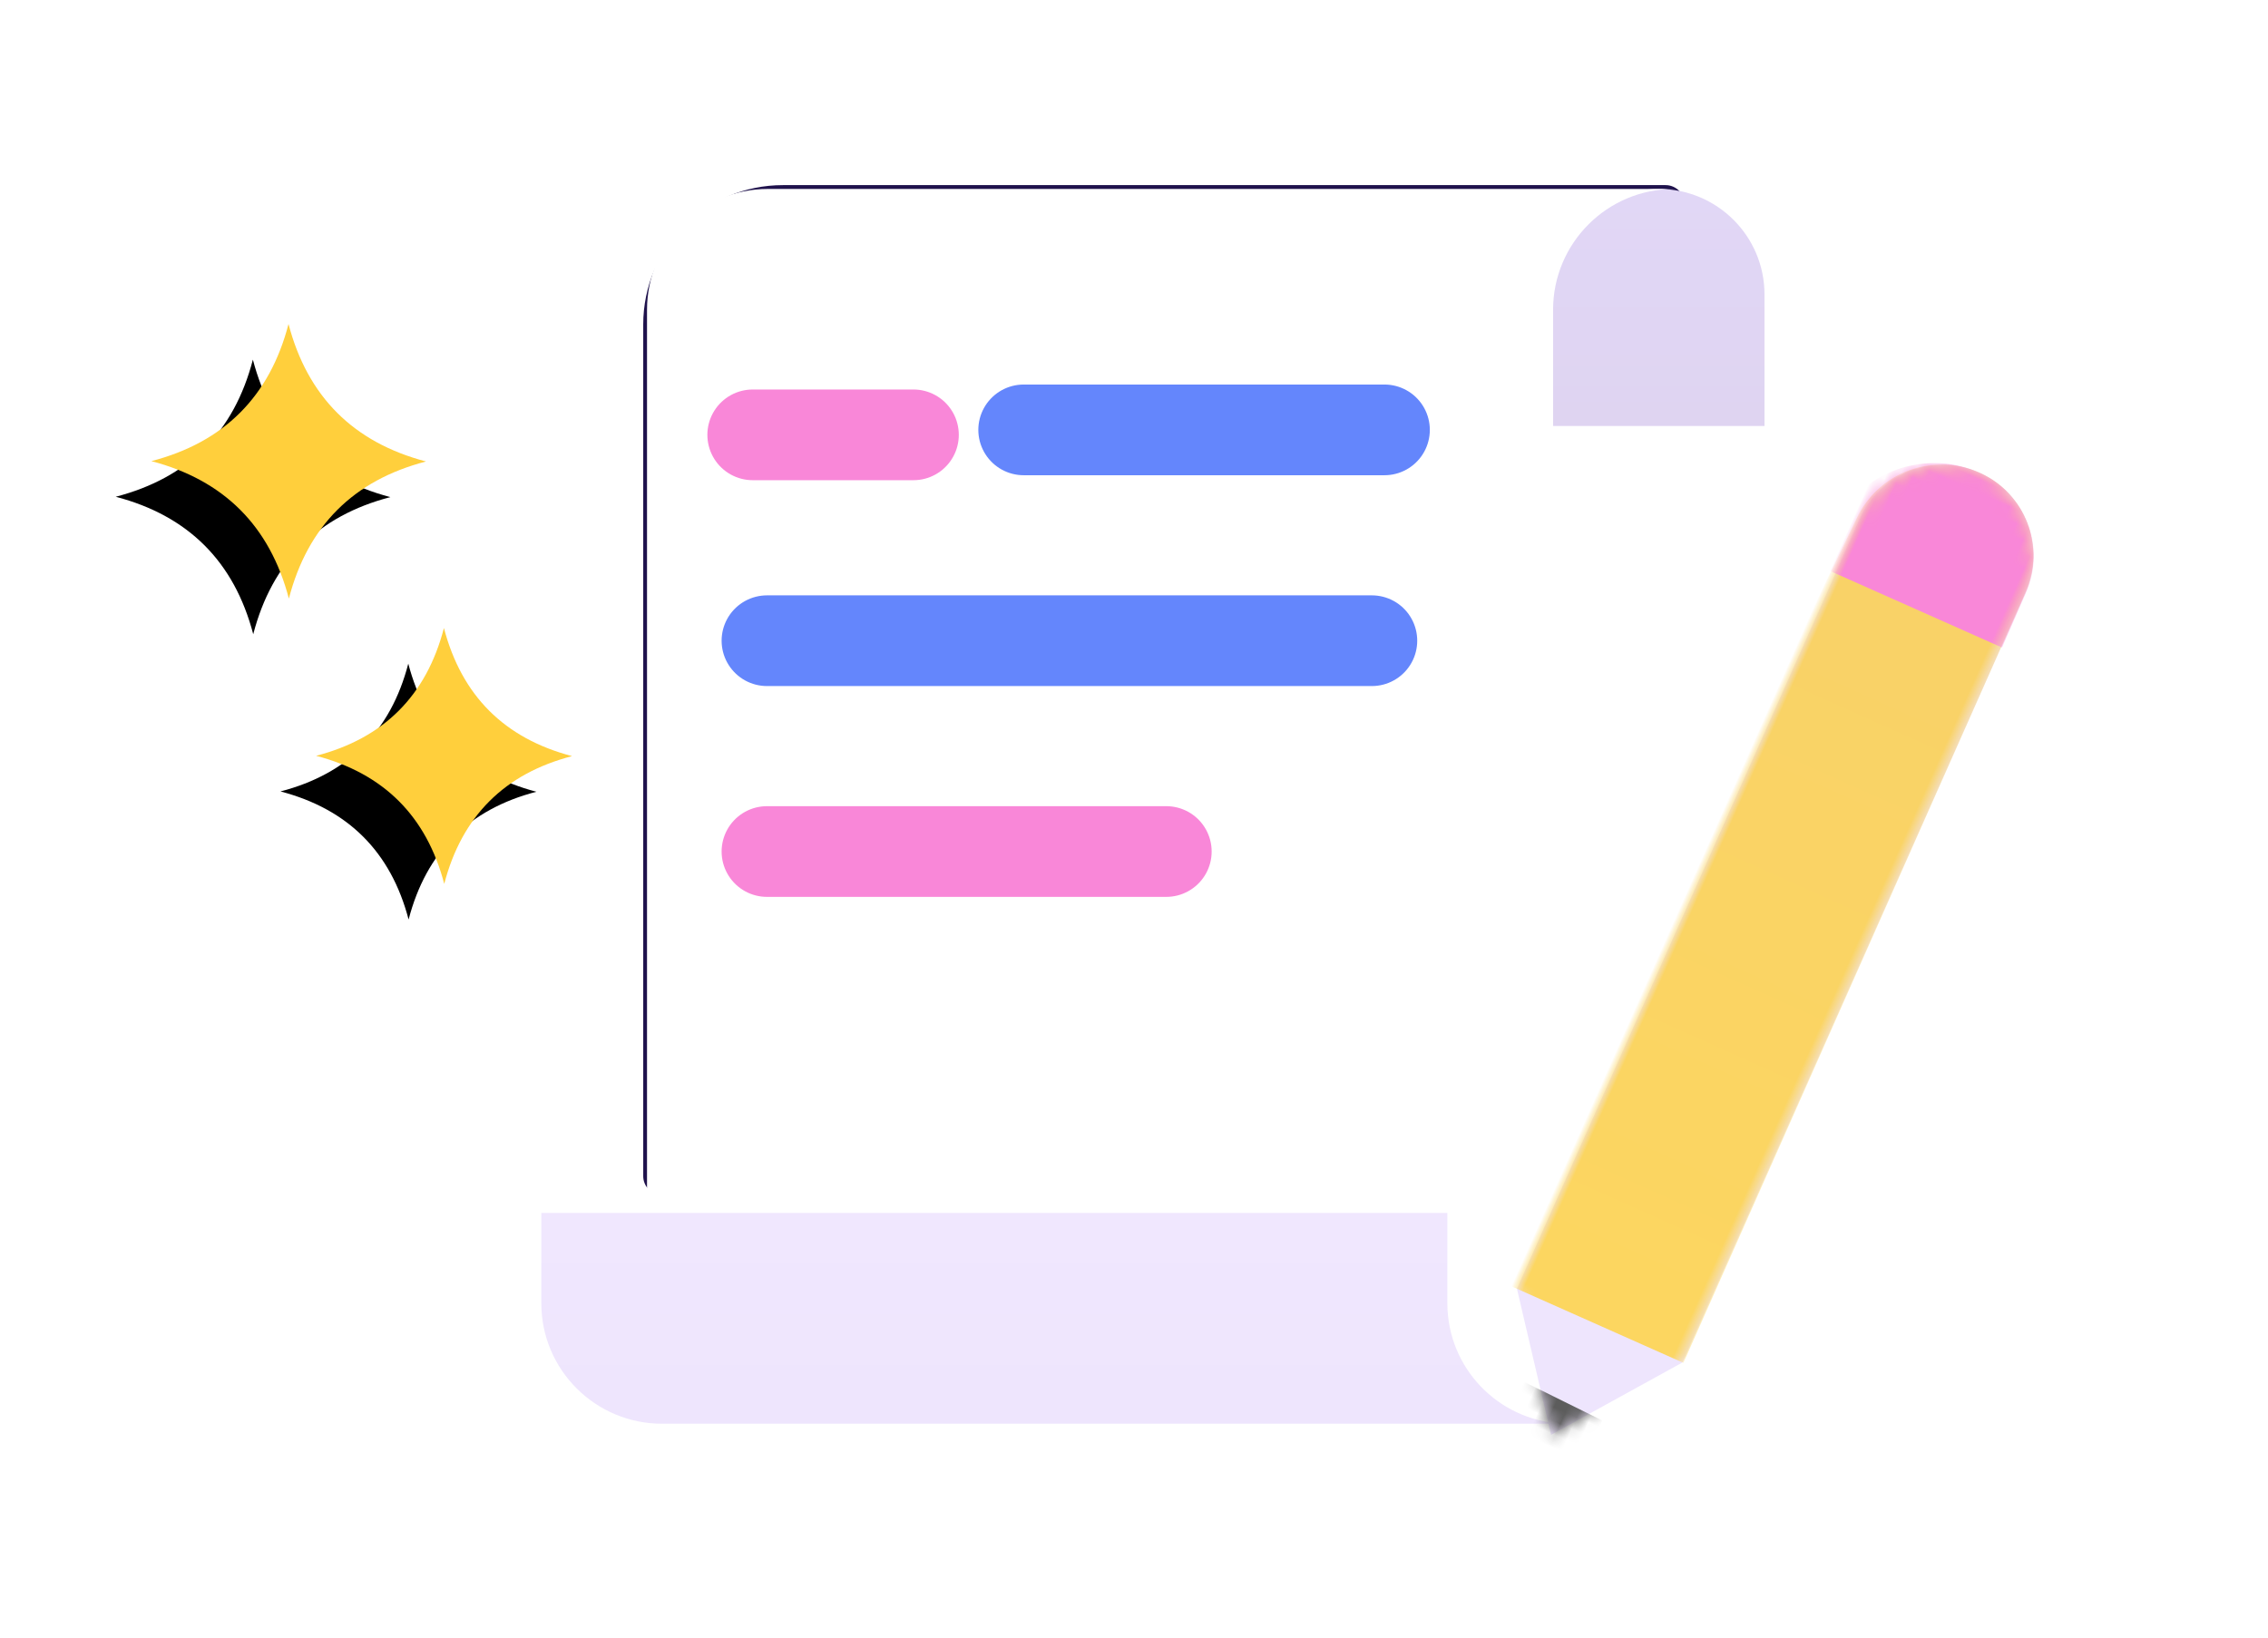 <?xml version="1.0" encoding="UTF-8"?>
<svg width="180px" height="130px" viewBox="0 0 180 130" version="1.1" xmlns="http://www.w3.org/2000/svg" xmlns:xlink="http://www.w3.org/1999/xlink">
    <!-- Generator: Sketch 51 (57462) - http://www.bohemiancoding.com/sketch -->
    <title>Group 19</title>
    <desc>Created with Sketch.</desc>
    <defs>
        <filter x="-12.9%" y="-13.1%" width="125.8%" height="132.7%" filterUnits="objectBoundingBox" id="filter-1">
            <feOffset dx="0" dy="4" in="SourceAlpha" result="shadowOffsetOuter1"></feOffset>
            <feGaussianBlur stdDeviation="5" in="shadowOffsetOuter1" result="shadowBlurOuter1"></feGaussianBlur>
            <feColorMatrix values="0 0 0 0 0.365   0 0 0 0 0.247   0 0 0 0 1  0 0 0 0.601 0" type="matrix" in="shadowBlurOuter1" result="shadowMatrixOuter1"></feColorMatrix>
            <feMerge>
                <feMergeNode in="shadowMatrixOuter1"></feMergeNode>
                <feMergeNode in="SourceGraphic"></feMergeNode>
            </feMerge>
        </filter>
        <linearGradient x1="50%" y1="0%" x2="50%" y2="100%" id="linearGradient-2">
            <stop stop-color="#E1D7F6" offset="0%"></stop>
            <stop stop-color="#DFD4F1" offset="100%"></stop>
        </linearGradient>
        <linearGradient x1="50%" y1="0%" x2="50%" y2="96.432%" id="linearGradient-3">
            <stop stop-color="#F0E7FE" offset="0%"></stop>
            <stop stop-color="#EEE5FD" offset="100%"></stop>
        </linearGradient>
        <path d="M7.191,0 L7.191,0 C11.162,-7.2953271e-16 14.382,3.219 14.382,7.191 L14.382,74.115 L7.191,83.605 L4.54747351e-13,74.115 L4.54747351e-13,7.191 C4.54260996e-13,3.219 3.219,7.2953271e-16 7.191,0 Z" id="path-4"></path>
        <linearGradient x1="50%" y1="0%" x2="50%" y2="96.541%" id="linearGradient-6">
            <stop stop-color="#F8D169" offset="0%"></stop>
            <stop stop-color="#FCD660" offset="100%"></stop>
        </linearGradient>
        <path d="M23.245,54.083 C20.848,54.083 18.452,54.783 16.055,56.184 C17.459,53.793 18.161,51.402 18.161,49.011 C18.161,46.621 17.459,44.23 16.055,41.839 C18.452,43.24 20.848,43.94 23.245,43.94 C25.642,43.94 28.039,43.24 30.436,41.839 C29.032,44.23 28.33,46.621 28.33,49.011 C28.33,51.402 29.032,53.793 30.436,56.184 C28.039,54.783 25.642,54.083 23.245,54.083 Z" id="path-7"></path>
        <filter x="-118.2%" y="-90.6%" width="336.4%" height="337.0%" filterUnits="objectBoundingBox" id="filter-8">
            <feOffset dx="0" dy="4" in="SourceAlpha" result="shadowOffsetOuter1"></feOffset>
            <feGaussianBlur stdDeviation="5" in="shadowOffsetOuter1" result="shadowBlurOuter1"></feGaussianBlur>
            <feColorMatrix values="0 0 0 0 0.275   0 0 0 0 0.353   0 0 0 0 0.988  0 0 0 0.5 0" type="matrix" in="shadowBlurOuter1"></feColorMatrix>
        </filter>
        <path d="M10.913,31.063 C8.341,31.063 5.768,31.814 3.196,33.317 C4.703,30.751 5.456,28.186 5.456,25.62 C5.456,23.055 4.703,20.489 3.196,17.924 C5.768,19.427 8.341,20.178 10.913,20.178 C13.485,20.178 16.057,19.427 18.629,17.924 C17.122,20.489 16.369,23.055 16.369,25.62 C16.369,28.186 17.122,30.751 18.629,33.317 C16.057,31.814 13.485,31.063 10.913,31.063 Z" id="path-9"></path>
        <filter x="-110.2%" y="-84.5%" width="320.3%" height="320.9%" filterUnits="objectBoundingBox" id="filter-10">
            <feOffset dx="0" dy="4" in="SourceAlpha" result="shadowOffsetOuter1"></feOffset>
            <feGaussianBlur stdDeviation="5" in="shadowOffsetOuter1" result="shadowBlurOuter1"></feGaussianBlur>
            <feColorMatrix values="0 0 0 0 0.275   0 0 0 0 0.353   0 0 0 0 0.988  0 0 0 0.5 0" type="matrix" in="shadowBlurOuter1"></feColorMatrix>
        </filter>
    </defs>
    <g id="Page-1" stroke="none" stroke-width="1" fill="none" fill-rule="evenodd">
        <g id="因特驰营销页" transform="translate(-869, -1820)">
            <rect fill="#FFFFFF" x="0" y="0" width="1920" height="7460"></rect>
            <g id="Group-24" transform="translate(454, 1676)">
                <g id="Group-23" transform="translate(0, 122)">
                    <g id="Group-19" transform="translate(427, 33)">
                        <g id="Group-22" filter="url(#filter-1)" transform="translate(30.962, 0)">
                            <g id="Group-18">
                                <path d="M9.588,78.369 C9.588,63.601 9.588,40.294 9.588,10.759 C9.588,5.477 13.88,1.195 19.176,1.195 L89.229,1.195" id="Rectangle-20" stroke="#1F124C" stroke-width="3" stroke-linecap="round" stroke-linejoin="round"></path>
                                <path d="M80.298,8.368 C80.298,3.746 84.054,0 88.687,0 C93.32,0 97.076,3.746 97.076,8.368 L97.076,18.818 L80.298,18.818 L80.298,8.368 Z" id="Rectangle-21" fill="url(#linearGradient-2)"></path>
                                <rect id="Rectangle-24" stroke="#1F124C" stroke-width="3" fill="#008CFF" stroke-linecap="round" stroke-linejoin="round" x="19.176" y="15.54" width="52.733" height="11.954"></rect>
                                <path d="M19.176,41.839 L71.908,41.839" id="Path-6" stroke="#1F124C" stroke-width="3" stroke-linecap="round" stroke-linejoin="round"></path>
                                <path d="M19.176,53.793 L71.908,53.793" id="Path-6" stroke="#1F124C" stroke-width="3" stroke-linecap="round" stroke-linejoin="round"></path>
                                <path d="M19.176,65.747 L45.828,65.747" id="Path-6" stroke="#1F124C" stroke-width="3" stroke-linecap="round" stroke-linejoin="round"></path>
                                <path d="M89.898,8.8817842e-15 C84.596,9.8557336e-15 80.298,4.298 80.298,9.6 L80.298,98.023 L8.389,98.023 L8.389,9.6 C8.389,4.298 12.687,9.8557336e-15 17.989,8.8817842e-15 L89.898,0 Z" id="Combined-Shape" fill="#FFFFFF"></path>
                                <path d="M38.283,19.126 L66.916,19.126" id="Path-10" stroke="#6486FC" stroke-width="7.2" stroke-linecap="round" stroke-linejoin="round"></path>
                                <path d="M17.909,35.862 L65.916,35.862" id="Path-10" stroke="#6486FC" stroke-width="7.2" stroke-linecap="round" stroke-linejoin="round"></path>
                                <path d="M17.909,52.598 L49.601,52.598" id="Path-10" stroke="#F987D8" stroke-width="7.2" stroke-linecap="round" stroke-linejoin="round"></path>
                                <path d="M16.779,19.52 L29.533,19.52" id="Path" stroke="#F987D8" stroke-width="7.2" stroke-linecap="round" stroke-linejoin="round"></path>
                                <path d="M71.908,81.287 L71.908,88.46 C71.908,93.569 75.925,97.743 80.981,98.009 L80.981,98.023 L9.588,98.023 C4.293,98.023 0,93.741 0,88.46 L0,81.287 L71.908,81.287 Z" id="Combined-Shape" fill="url(#linearGradient-3)"></path>
                                <g id="Group-17" transform="translate(98.858, 63.335) rotate(-330) translate(-98.858, -63.335) translate(86.358, 20.335)">
                                    <g id="Group-43" transform="translate(10.032, 41.752) rotate(-6) translate(-10.032, -41.752) translate(2.532, -0.248)">
                                        <mask id="mask-5" fill="white">
                                            <use xlink:href="#path-4"></use>
                                        </mask>
                                        <use id="Rectangle-23" fill="url(#linearGradient-3)" xlink:href="#path-4"></use>
                                        <polygon id="Path-4" fill="#5C5C5C" mask="url(#mask-5)" points="8.508 89.536 2.088 80.577 14.056 81.06"></polygon>
                                        <path d="M7.191,2.23820962e-13 L7.191,2.23820962e-13 C11.163,2.23091199e-13 14.385,3.218 14.389,7.191 L14.462,74.115 L-2.491,74.115 L-0.242,7.187 C-0.107,3.179 3.181,2.24557564e-13 7.191,2.23820962e-13 Z" id="Rectangle-23" fill="url(#linearGradient-6)" mask="url(#mask-5)"></path>
                                        <path d="M7.191,-1.95399252e-13 L7.191,-1.95399252e-13 C11.17,-1.96130208e-13 14.403,3.212 14.43,7.191 L14.462,11.954 L-2.491,11.954 L-1.467,7.04 C-0.612,2.939 3.002,-1.9462976e-13 7.191,-1.95399252e-13 Z" id="Rectangle-23" fill="#F987D8" mask="url(#mask-5)"></path>
                                    </g>
                                </g>
                            </g>
                        </g>
                        <g id="Star" transform="translate(23.245, 49.011) rotate(-315) translate(-23.245, -49.011) ">
                            <use fill="black" fill-opacity="1" filter="url(#filter-8)" xlink:href="#path-7"></use>
                            <use fill="#FFCF3C" fill-rule="evenodd" xlink:href="#path-7"></use>
                        </g>
                        <g id="Star" transform="translate(10.913, 25.62) rotate(-315) translate(-10.913, -25.62) ">
                            <use fill="black" fill-opacity="1" filter="url(#filter-10)" xlink:href="#path-9"></use>
                            <use fill="#FFCF3C" fill-rule="evenodd" xlink:href="#path-9"></use>
                        </g>
                    </g>
                </g>
            </g>
        </g>
    </g>
</svg>